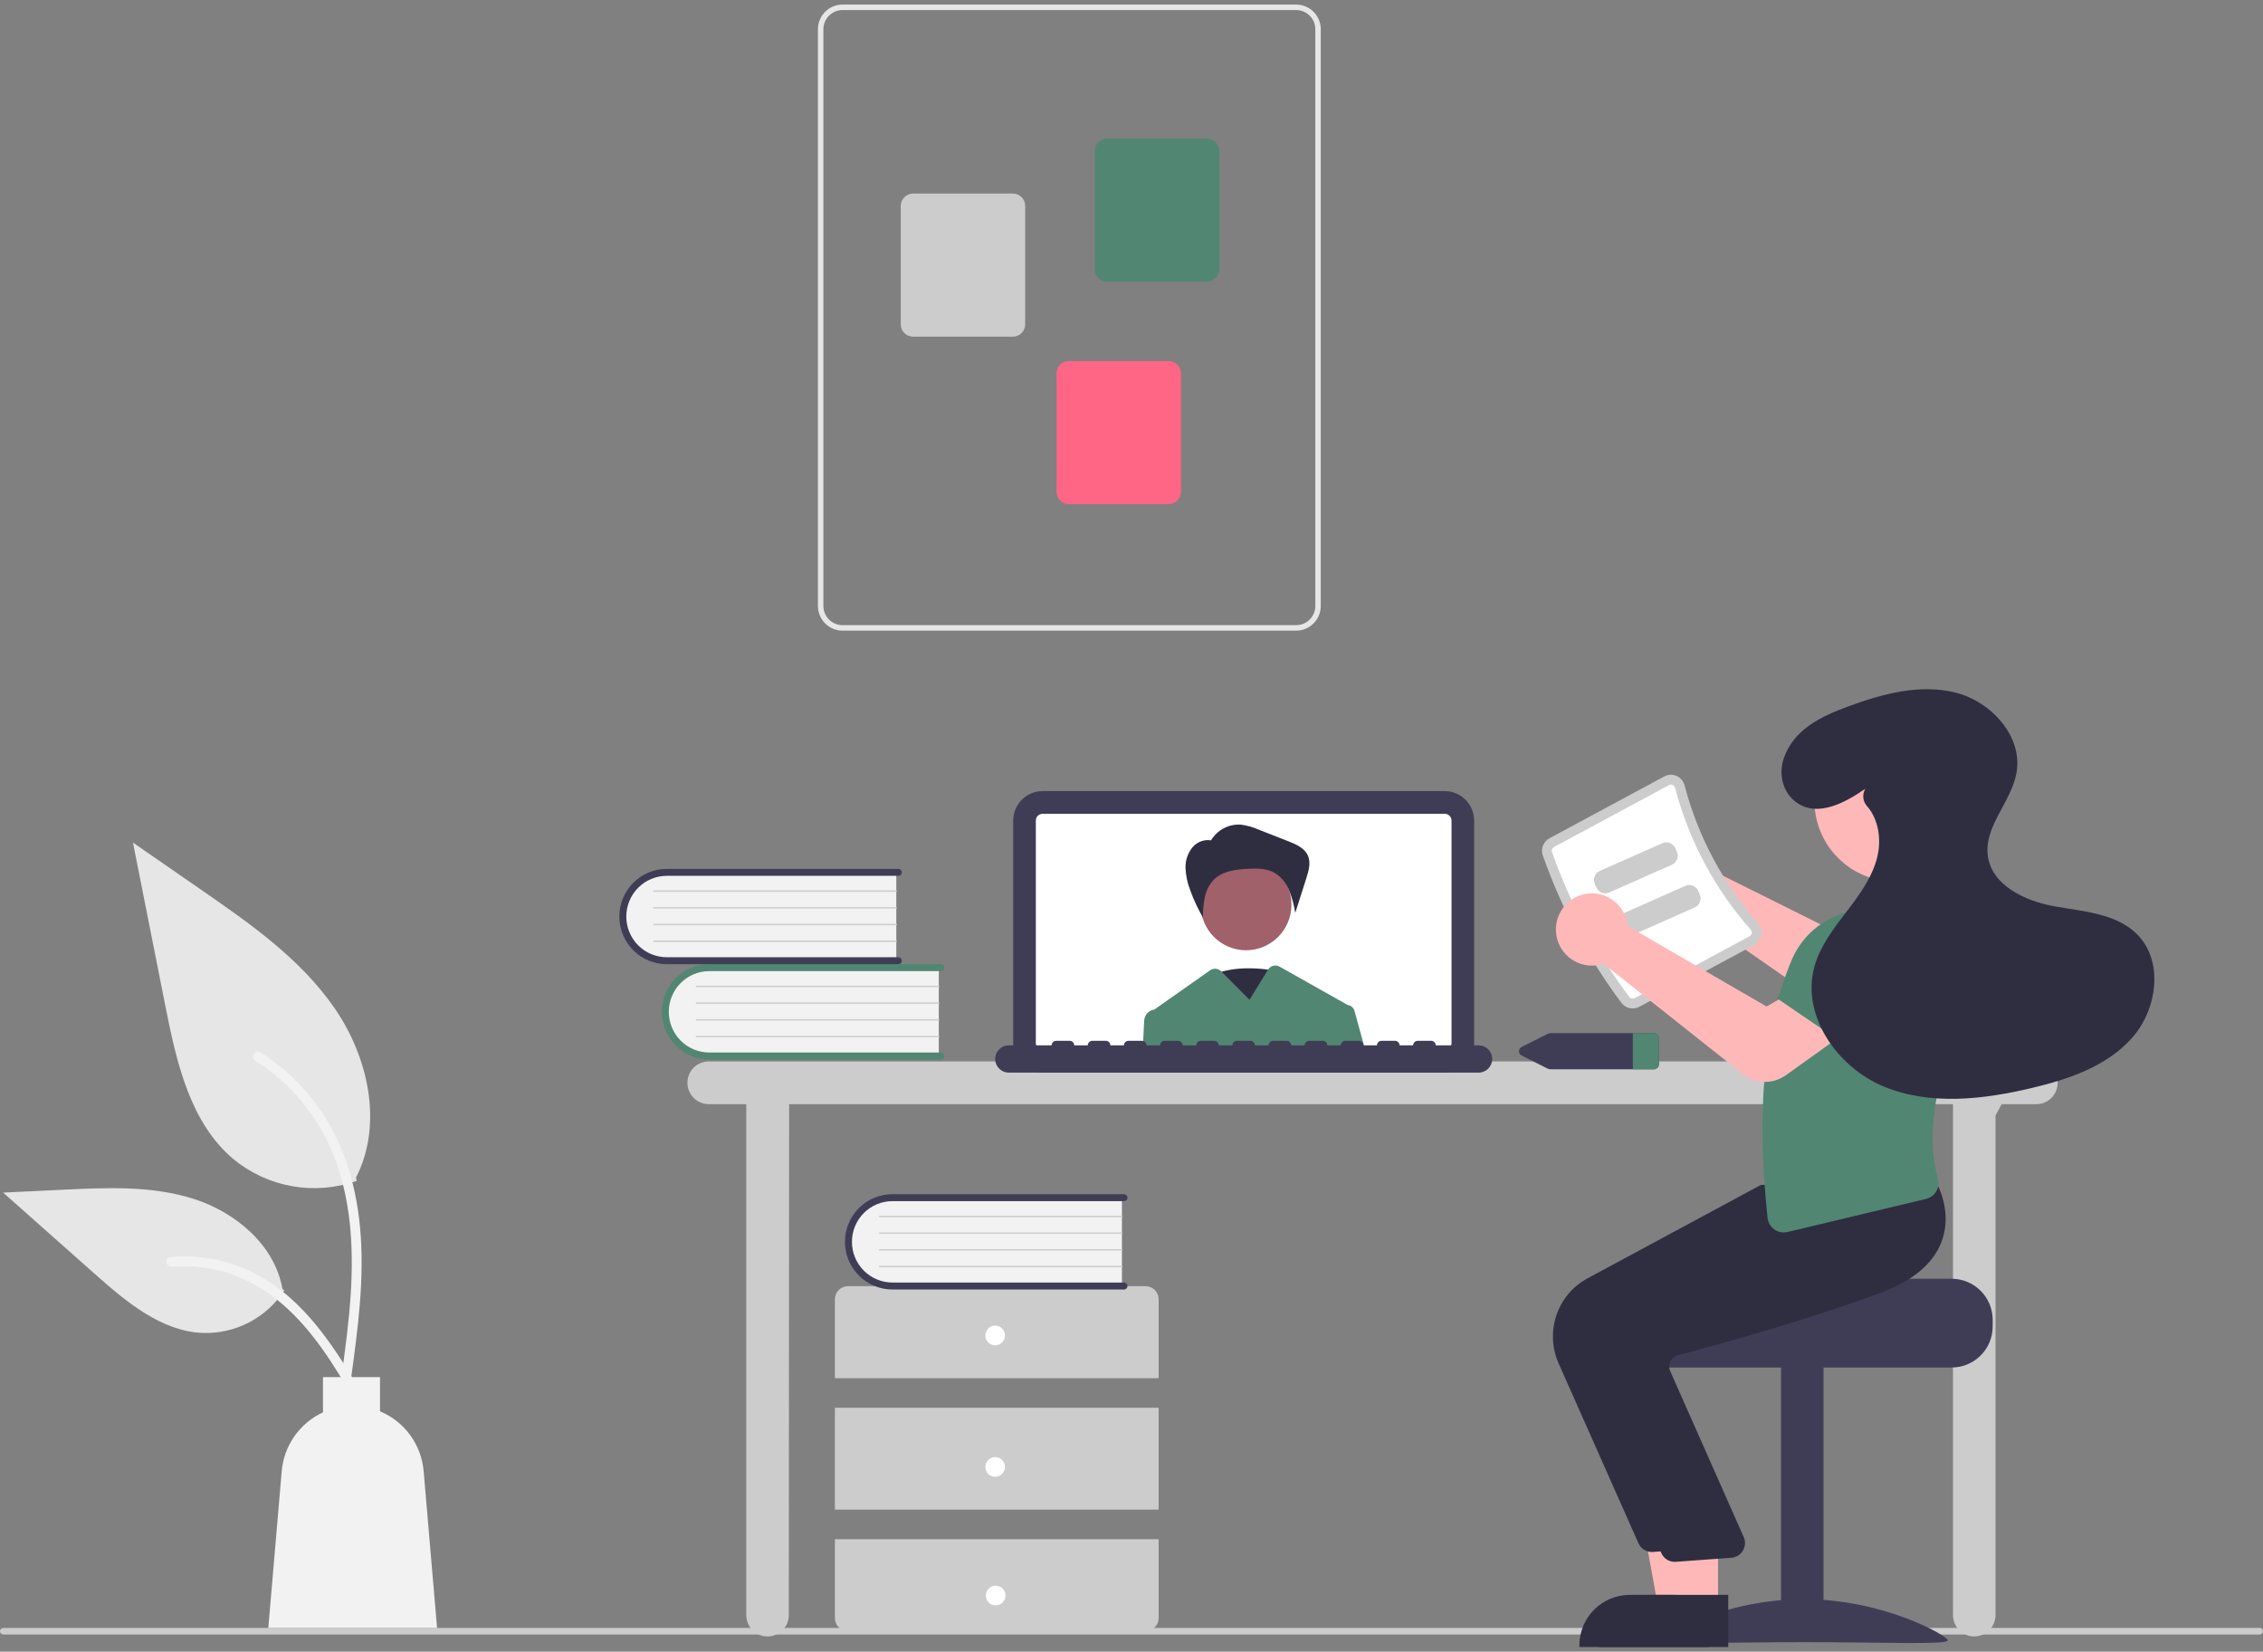 <svg width="248" height="181" viewBox="0 0 248 181" fill="none" xmlns="http://www.w3.org/2000/svg">
<rect x="0" y="0" width="248" height="181" fill="#808080" stroke="none"/>
<g clip-path="url(#clip0_20577_4801)">
<path d="M247.642 179.119H0.358C0.263 179.119 0.172 179.081 0.105 179.014C0.038 178.946 0 178.855 0 178.759C0 178.664 0.038 178.572 0.105 178.505C0.172 178.437 0.263 178.399 0.358 178.399H247.642C247.737 178.399 247.828 178.437 247.895 178.505C247.962 178.572 248 178.664 248 178.759C248 178.855 247.962 178.946 247.895 179.014C247.828 179.081 247.737 179.119 247.642 179.119Z" fill="#CCCCCC"/>
<path d="M223.166 116.32H77.663C77.045 116.32 76.453 116.566 76.016 117.005C75.579 117.444 75.334 118.04 75.334 118.66C75.334 119.281 75.579 119.876 76.016 120.315C76.453 120.754 77.045 121.001 77.663 121.001H81.784V176.995C81.784 177.616 82.03 178.211 82.467 178.65C82.903 179.089 83.496 179.335 84.114 179.335C84.732 179.335 85.324 179.089 85.761 178.65C86.198 178.211 86.443 177.616 86.443 176.995L86.479 121.001H214.027V176.995C214.027 177.616 214.273 178.211 214.709 178.65C215.146 179.089 215.739 179.335 216.357 179.335C216.974 179.335 217.567 179.089 218.004 178.65C218.441 178.211 218.686 177.616 218.686 176.995V122.235L219.364 121.001H223.166C223.784 121.001 224.376 120.754 224.813 120.315C225.25 119.876 225.495 119.281 225.495 118.66C225.495 118.04 225.25 117.444 224.813 117.005C224.376 116.566 223.784 116.32 223.166 116.32Z" fill="#CCCCCC"/>
<path d="M158.33 117.544H114.256C113.402 117.543 112.584 117.202 111.981 116.596C111.377 115.99 111.038 115.168 111.037 114.31V89.929C111.038 89.071 111.377 88.249 111.981 87.643C112.584 87.037 113.402 86.696 114.256 86.695H158.33C159.184 86.696 160.002 87.037 160.605 87.643C161.209 88.249 161.548 89.071 161.549 89.929V114.31C161.548 115.168 161.209 115.99 160.605 116.596C160.002 117.202 159.184 117.543 158.33 117.544Z" fill="#3F3D56"/>
<path d="M158.33 89.184H114.256C114.06 89.184 113.871 89.263 113.732 89.403C113.593 89.542 113.515 89.732 113.515 89.929V114.311C113.515 114.508 113.593 114.698 113.732 114.838C113.871 114.977 114.06 115.056 114.256 115.056H158.33C158.527 115.056 158.715 114.977 158.854 114.838C158.993 114.698 159.072 114.508 159.072 114.311V89.929C159.072 89.732 158.993 89.542 158.854 89.403C158.715 89.263 158.527 89.184 158.33 89.184Z" fill="white"/>
<path d="M140.053 106.446C140.053 106.446 134.777 105.224 131.875 107.464C128.973 109.703 135.568 114.793 135.568 114.793L140.053 106.446Z" fill="#2F2E41"/>
<path d="M136.552 104.138C139.301 104.138 141.529 101.899 141.529 99.137C141.529 96.375 139.301 94.136 136.552 94.136C133.804 94.136 131.575 96.375 131.575 99.137C131.575 101.899 133.804 104.138 136.552 104.138Z" fill="#A0616A"/>
<path d="M132.703 92.117C133.035 91.551 133.516 91.088 134.093 90.78C134.671 90.471 135.321 90.329 135.974 90.369C136.657 90.455 137.323 90.642 137.951 90.924L141.204 92.2C142.046 92.53 142.968 92.934 143.333 93.764C143.672 94.535 143.419 95.425 143.163 96.228L141.946 100.042C141.811 99.179 141.58 98.334 141.256 97.522C140.927 96.706 140.333 96.025 139.57 95.591C138.725 95.155 137.729 95.164 136.78 95.21C135.437 95.275 133.976 95.447 133.021 96.399C132.515 96.94 132.171 97.614 132.031 98.344C131.892 99.069 131.823 99.806 131.823 100.544C131.272 99.593 130.808 98.593 130.436 97.557C130.13 96.786 129.956 95.969 129.921 95.139C129.889 94.303 130.165 93.484 130.697 92.839C130.966 92.524 131.318 92.291 131.713 92.167C132.107 92.042 132.529 92.03 132.929 92.133L132.703 92.117Z" fill="#2F2E41"/>
<path d="M148.436 110.782C148.389 110.613 148.294 110.462 148.162 110.347C148.03 110.232 147.867 110.159 147.694 110.137C147.683 110.129 147.671 110.122 147.658 110.116L140.229 105.932C140.016 105.813 139.767 105.78 139.531 105.841C139.296 105.902 139.093 106.052 138.964 106.259L136.932 109.565L133.872 106.49L133.823 106.441C133.666 106.283 133.458 106.186 133.237 106.166C133.016 106.147 132.795 106.206 132.613 106.334L126.507 110.631C126.496 110.631 126.485 110.634 126.475 110.634C126.182 110.683 125.915 110.831 125.718 111.053C125.52 111.275 125.404 111.558 125.389 111.855L125.231 115.056H149.615L148.436 110.782Z" fill="#518672"/>
<path d="M162.045 114.559H157.34C157.34 114.427 157.288 114.3 157.195 114.207C157.102 114.114 156.976 114.061 156.845 114.061H155.359C155.228 114.061 155.102 114.114 155.009 114.207C154.916 114.3 154.864 114.427 154.864 114.559H153.378C153.378 114.427 153.326 114.3 153.233 114.207C153.14 114.114 153.014 114.061 152.883 114.061H151.397C151.266 114.061 151.14 114.114 151.047 114.207C150.954 114.3 150.902 114.427 150.902 114.559H149.416C149.416 114.427 149.364 114.3 149.271 114.207C149.179 114.114 149.053 114.061 148.921 114.061H147.436C147.304 114.061 147.178 114.114 147.085 114.207C146.993 114.3 146.94 114.427 146.94 114.559H145.455C145.455 114.427 145.403 114.3 145.31 114.207C145.217 114.114 145.091 114.061 144.959 114.061H143.474C143.342 114.061 143.217 114.114 143.124 114.207C143.031 114.3 142.979 114.427 142.979 114.559H141.493C141.493 114.427 141.441 114.3 141.348 114.207C141.255 114.114 141.129 114.061 140.998 114.061H139.512C139.381 114.061 139.255 114.114 139.162 114.207C139.069 114.3 139.017 114.427 139.017 114.559H137.531C137.531 114.427 137.479 114.3 137.386 114.207C137.293 114.114 137.167 114.061 137.036 114.061H135.55C135.419 114.061 135.293 114.114 135.2 114.207C135.107 114.3 135.055 114.427 135.055 114.559H133.569C133.569 114.427 133.517 114.3 133.424 114.207C133.332 114.114 133.206 114.061 133.074 114.061H131.589C131.457 114.061 131.331 114.114 131.238 114.207C131.146 114.3 131.093 114.427 131.093 114.559H129.608C129.608 114.427 129.556 114.3 129.463 114.207C129.37 114.114 129.244 114.061 129.113 114.061H127.627C127.496 114.061 127.37 114.114 127.277 114.207C127.184 114.3 127.132 114.427 127.132 114.559H125.646C125.646 114.427 125.594 114.3 125.501 114.207C125.408 114.114 125.282 114.061 125.151 114.061H123.665C123.534 114.061 123.408 114.114 123.315 114.207C123.222 114.3 123.17 114.427 123.17 114.559H121.684C121.684 114.427 121.632 114.3 121.539 114.207C121.446 114.114 121.32 114.061 121.189 114.061H119.703C119.572 114.061 119.446 114.114 119.353 114.207C119.26 114.3 119.208 114.427 119.208 114.559H117.722C117.722 114.427 117.67 114.3 117.577 114.207C117.485 114.114 117.359 114.061 117.227 114.061H115.742C115.61 114.061 115.484 114.114 115.391 114.207C115.299 114.3 115.246 114.427 115.246 114.559H110.542C110.148 114.559 109.771 114.717 109.493 114.997C109.215 115.277 109.058 115.656 109.058 116.052C109.058 116.447 109.215 116.826 109.493 117.106C109.771 117.386 110.148 117.544 110.542 117.544H162.045C162.439 117.544 162.816 117.387 163.095 117.107C163.374 116.827 163.53 116.447 163.53 116.052C163.53 115.656 163.374 115.276 163.095 114.996C162.816 114.716 162.439 114.559 162.045 114.559Z" fill="#3F3D56"/>
<path d="M102.884 105.89V115.802H78.169C77.507 115.825 76.847 115.714 76.229 115.476C75.61 115.237 75.046 114.876 74.569 114.413C74.093 113.951 73.714 113.396 73.455 112.784C73.196 112.171 73.062 111.512 73.062 110.846C73.062 110.181 73.196 109.522 73.455 108.909C73.714 108.296 74.093 107.742 74.569 107.279C75.046 106.817 75.61 106.456 76.229 106.217C76.847 105.978 77.507 105.867 78.169 105.89H102.884Z" fill="#F2F2F2"/>
<path d="M103.491 115.725C103.49 115.827 103.451 115.924 103.379 115.995C103.308 116.067 103.212 116.107 103.111 116.107H77.728C76.35 116.107 75.028 115.556 74.053 114.577C73.078 113.598 72.531 112.269 72.531 110.884C72.531 109.499 73.078 108.17 74.053 107.191C75.028 106.212 76.35 105.661 77.728 105.661H103.111C103.212 105.661 103.308 105.701 103.379 105.773C103.451 105.844 103.491 105.941 103.491 106.043C103.491 106.144 103.451 106.241 103.379 106.312C103.308 106.384 103.212 106.424 103.111 106.424H77.728C76.552 106.425 75.424 106.895 74.592 107.732C73.76 108.568 73.293 109.702 73.293 110.884C73.293 112.066 73.76 113.2 74.592 114.036C75.424 114.873 76.552 115.343 77.728 115.344H103.111C103.212 115.344 103.308 115.384 103.379 115.456C103.45 115.527 103.49 115.624 103.491 115.725Z" fill="#518672"/>
<path d="M102.883 108.177H76.325C76.314 108.177 76.305 108.176 76.295 108.172C76.286 108.168 76.278 108.162 76.27 108.155C76.263 108.148 76.258 108.14 76.254 108.13C76.25 108.121 76.248 108.111 76.248 108.101C76.248 108.091 76.25 108.081 76.254 108.072C76.258 108.063 76.263 108.054 76.27 108.047C76.278 108.04 76.286 108.034 76.295 108.031C76.305 108.027 76.314 108.025 76.325 108.025H102.883C102.903 108.025 102.922 108.033 102.937 108.047C102.951 108.062 102.959 108.081 102.959 108.101C102.959 108.121 102.951 108.141 102.937 108.155C102.922 108.169 102.903 108.177 102.883 108.177Z" fill="#CCCCCC"/>
<path d="M102.883 110.007H76.325C76.314 110.007 76.305 110.005 76.295 110.001C76.286 109.998 76.278 109.992 76.27 109.985C76.263 109.978 76.258 109.969 76.254 109.96C76.25 109.951 76.248 109.941 76.248 109.931C76.248 109.921 76.25 109.911 76.254 109.902C76.258 109.892 76.263 109.884 76.27 109.877C76.278 109.87 76.286 109.864 76.295 109.86C76.305 109.856 76.314 109.855 76.325 109.855H102.883C102.903 109.855 102.922 109.863 102.937 109.877C102.951 109.891 102.959 109.911 102.959 109.931C102.959 109.951 102.951 109.97 102.937 109.985C102.922 109.999 102.903 110.007 102.883 110.007Z" fill="#CCCCCC"/>
<path d="M102.883 111.837H76.325C76.314 111.838 76.305 111.836 76.295 111.832C76.286 111.828 76.278 111.822 76.27 111.815C76.263 111.808 76.258 111.8 76.254 111.791C76.25 111.781 76.248 111.771 76.248 111.761C76.248 111.751 76.25 111.741 76.254 111.732C76.258 111.723 76.263 111.714 76.27 111.707C76.278 111.7 76.286 111.694 76.295 111.691C76.305 111.687 76.314 111.685 76.325 111.685H102.883C102.903 111.685 102.922 111.693 102.937 111.708C102.951 111.722 102.959 111.741 102.959 111.761C102.959 111.781 102.951 111.801 102.937 111.815C102.922 111.829 102.903 111.837 102.883 111.837Z" fill="#CCCCCC"/>
<path d="M102.883 113.667H76.325C76.314 113.667 76.305 113.665 76.295 113.662C76.286 113.658 76.278 113.652 76.27 113.645C76.263 113.638 76.258 113.63 76.254 113.62C76.25 113.611 76.248 113.601 76.248 113.591C76.248 113.581 76.25 113.571 76.254 113.562C76.258 113.552 76.263 113.544 76.27 113.537C76.278 113.53 76.286 113.524 76.295 113.52C76.305 113.517 76.314 113.515 76.325 113.515H102.883C102.903 113.515 102.922 113.523 102.937 113.537C102.951 113.552 102.959 113.571 102.959 113.591C102.959 113.611 102.951 113.63 102.937 113.645C102.922 113.659 102.903 113.667 102.883 113.667Z" fill="#CCCCCC"/>
<path d="M98.225 95.447V105.359H73.51C72.847 105.382 72.188 105.271 71.569 105.033C70.95 104.794 70.386 104.433 69.909 103.97C69.433 103.508 69.054 102.953 68.795 102.341C68.536 101.728 68.403 101.069 68.403 100.403C68.403 99.737 68.536 99.079 68.795 98.466C69.054 97.853 69.433 97.299 69.909 96.836C70.386 96.374 70.95 96.013 71.569 95.774C72.188 95.535 72.847 95.424 73.51 95.447H98.225Z" fill="#F2F2F2"/>
<path d="M98.832 105.283C98.832 105.384 98.792 105.481 98.721 105.553C98.65 105.624 98.553 105.664 98.453 105.664H73.07C72.387 105.664 71.712 105.529 71.081 105.267C70.45 105.004 69.877 104.62 69.394 104.135C68.912 103.65 68.529 103.074 68.268 102.44C68.007 101.807 67.872 101.127 67.872 100.442C67.872 99.756 68.007 99.077 68.268 98.443C68.529 97.809 68.912 97.234 69.394 96.749C69.877 96.264 70.45 95.879 71.081 95.617C71.712 95.354 72.387 95.219 73.07 95.219H98.453C98.553 95.219 98.65 95.259 98.721 95.331C98.792 95.402 98.832 95.499 98.832 95.6C98.832 95.701 98.792 95.798 98.721 95.87C98.65 95.941 98.553 95.981 98.453 95.981H73.07C71.893 95.982 70.765 96.453 69.934 97.289C69.102 98.126 68.635 99.259 68.635 100.442C68.635 101.624 69.102 102.758 69.934 103.594C70.765 104.43 71.893 104.901 73.07 104.902H98.453C98.553 104.902 98.65 104.942 98.721 105.014C98.792 105.085 98.832 105.182 98.832 105.283Z" fill="#3F3D56"/>
<path d="M98.225 97.735H71.666C71.656 97.735 71.646 97.733 71.637 97.729C71.627 97.726 71.619 97.72 71.612 97.713C71.605 97.706 71.599 97.697 71.595 97.688C71.592 97.679 71.59 97.669 71.59 97.659C71.59 97.649 71.592 97.639 71.595 97.629C71.599 97.62 71.605 97.612 71.612 97.605C71.619 97.598 71.627 97.592 71.637 97.588C71.646 97.584 71.656 97.582 71.666 97.582H98.225C98.245 97.583 98.264 97.591 98.278 97.605C98.292 97.619 98.3 97.639 98.3 97.659C98.3 97.679 98.292 97.698 98.278 97.713C98.264 97.727 98.245 97.735 98.225 97.735Z" fill="#CCCCCC"/>
<path d="M98.225 99.565H71.666C71.656 99.565 71.646 99.563 71.637 99.559C71.627 99.555 71.619 99.55 71.612 99.543C71.605 99.535 71.599 99.527 71.595 99.518C71.592 99.508 71.59 99.499 71.59 99.489C71.59 99.478 71.592 99.469 71.595 99.459C71.599 99.45 71.605 99.442 71.612 99.434C71.619 99.427 71.627 99.422 71.637 99.418C71.646 99.414 71.656 99.412 71.666 99.412H98.225C98.245 99.412 98.264 99.421 98.278 99.435C98.292 99.449 98.3 99.468 98.3 99.489C98.3 99.509 98.292 99.528 98.278 99.542C98.264 99.556 98.245 99.565 98.225 99.565Z" fill="#CCCCCC"/>
<path d="M98.225 101.394H71.666C71.656 101.394 71.646 101.393 71.637 101.389C71.627 101.385 71.619 101.379 71.612 101.372C71.605 101.365 71.599 101.357 71.595 101.347C71.592 101.338 71.59 101.328 71.59 101.318C71.59 101.308 71.592 101.298 71.595 101.289C71.599 101.28 71.605 101.271 71.612 101.264C71.619 101.257 71.627 101.251 71.637 101.248C71.646 101.244 71.656 101.242 71.666 101.242H98.225C98.245 101.242 98.264 101.25 98.278 101.264C98.292 101.279 98.3 101.298 98.3 101.318C98.3 101.338 98.292 101.358 98.278 101.372C98.264 101.386 98.245 101.394 98.225 101.394Z" fill="#CCCCCC"/>
<path d="M98.225 103.225H71.666C71.656 103.225 71.646 103.223 71.637 103.219C71.627 103.215 71.619 103.21 71.612 103.203C71.605 103.196 71.599 103.187 71.595 103.178C71.592 103.169 71.59 103.159 71.59 103.149C71.59 103.139 71.592 103.129 71.595 103.119C71.599 103.11 71.605 103.102 71.612 103.094C71.619 103.087 71.627 103.082 71.637 103.078C71.646 103.074 71.656 103.072 71.666 103.072H98.225C98.245 103.072 98.264 103.081 98.278 103.095C98.292 103.109 98.3 103.128 98.3 103.149C98.3 103.169 98.292 103.188 98.278 103.202C98.264 103.217 98.245 103.225 98.225 103.225Z" fill="#CCCCCC"/>
<path d="M126.975 151.032V142.39C126.975 142.008 126.824 141.642 126.555 141.372C126.286 141.102 125.922 140.95 125.541 140.95H92.929C92.549 140.95 92.184 141.102 91.915 141.372C91.646 141.642 91.495 142.008 91.495 142.39V151.032H126.975Z" fill="#CCCCCC"/>
<path d="M126.975 154.273H91.495V165.436H126.975V154.273Z" fill="#CCCCCC"/>
<path d="M91.495 168.677V177.319C91.495 177.701 91.646 178.067 91.915 178.337C92.184 178.607 92.549 178.759 92.929 178.759H125.541C125.922 178.759 126.286 178.607 126.555 178.337C126.824 178.067 126.975 177.701 126.975 177.319V168.677H91.495Z" fill="#CCCCCC"/>
<path d="M109.056 147.432C109.65 147.432 110.131 146.948 110.131 146.352C110.131 145.755 109.65 145.271 109.056 145.271C108.463 145.271 107.981 145.755 107.981 146.352C107.981 146.948 108.463 147.432 109.056 147.432Z" fill="white"/>
<path d="M109.056 161.835C109.65 161.835 110.131 161.351 110.131 160.755C110.131 160.158 109.65 159.674 109.056 159.674C108.463 159.674 107.981 160.158 107.981 160.755C107.981 161.351 108.463 161.835 109.056 161.835Z" fill="white"/>
<path d="M109.115 175.934C109.708 175.934 110.19 175.451 110.19 174.854C110.19 174.257 109.708 173.774 109.115 173.774C108.521 173.774 108.039 174.257 108.039 174.854C108.039 175.451 108.521 175.934 109.115 175.934Z" fill="white"/>
<path d="M122.953 131.096V141.008H98.238C97.576 141.031 96.916 140.92 96.297 140.681C95.679 140.443 95.114 140.081 94.638 139.619C94.161 139.156 93.782 138.602 93.523 137.989C93.264 137.377 93.131 136.718 93.131 136.052C93.131 135.386 93.264 134.727 93.523 134.115C93.782 133.502 94.161 132.948 94.638 132.485C95.114 132.023 95.679 131.661 96.297 131.423C96.916 131.184 97.576 131.073 98.238 131.096H122.953Z" fill="#F2F2F2"/>
<path d="M123.561 140.932C123.561 141.033 123.521 141.13 123.449 141.201C123.378 141.273 123.282 141.313 123.181 141.313H97.799C97.116 141.314 96.439 141.179 95.808 140.917C95.177 140.655 94.603 140.27 94.12 139.785C93.637 139.3 93.254 138.724 92.992 138.09C92.731 137.456 92.596 136.777 92.596 136.09C92.596 135.404 92.731 134.725 92.992 134.091C93.254 133.457 93.637 132.881 94.12 132.396C94.603 131.911 95.177 131.526 95.808 131.264C96.439 131.002 97.116 130.867 97.799 130.868H123.181C123.282 130.868 123.378 130.908 123.449 130.979C123.521 131.051 123.561 131.148 123.561 131.249C123.561 131.35 123.521 131.447 123.449 131.519C123.378 131.59 123.282 131.63 123.181 131.63H97.799C96.622 131.631 95.494 132.102 94.662 132.938C93.831 133.774 93.363 134.908 93.363 136.09C93.363 137.273 93.831 138.407 94.662 139.243C95.494 140.079 96.622 140.55 97.799 140.551H123.181C123.282 140.551 123.378 140.591 123.449 140.662C123.521 140.734 123.561 140.831 123.561 140.932Z" fill="#3F3D56"/>
<path d="M122.953 133.384H96.394C96.384 133.384 96.374 133.382 96.365 133.378C96.356 133.374 96.347 133.369 96.34 133.362C96.333 133.355 96.328 133.346 96.324 133.337C96.32 133.328 96.318 133.318 96.318 133.308C96.318 133.298 96.32 133.288 96.324 133.278C96.328 133.269 96.333 133.261 96.34 133.253C96.347 133.246 96.356 133.241 96.365 133.237C96.374 133.233 96.384 133.231 96.394 133.231H122.953C122.973 133.231 122.992 133.24 123.006 133.254C123.021 133.268 123.028 133.287 123.028 133.308C123.028 133.328 123.021 133.347 123.006 133.361C122.992 133.376 122.973 133.384 122.953 133.384Z" fill="#CCCCCC"/>
<path d="M122.953 135.214H96.394C96.384 135.214 96.374 135.212 96.365 135.208C96.356 135.204 96.347 135.198 96.34 135.191C96.333 135.184 96.328 135.176 96.324 135.167C96.32 135.157 96.318 135.147 96.318 135.137C96.318 135.127 96.32 135.117 96.324 135.108C96.328 135.099 96.333 135.09 96.34 135.083C96.347 135.076 96.356 135.07 96.365 135.067C96.374 135.063 96.384 135.061 96.394 135.061H122.953C122.973 135.061 122.992 135.069 123.006 135.084C123.021 135.098 123.028 135.117 123.028 135.137C123.028 135.157 123.021 135.177 123.006 135.191C122.992 135.205 122.973 135.213 122.953 135.214Z" fill="#CCCCCC"/>
<path d="M122.953 137.043H96.394C96.384 137.043 96.374 137.041 96.365 137.038C96.356 137.034 96.347 137.028 96.34 137.021C96.333 137.014 96.328 137.006 96.324 136.996C96.32 136.987 96.318 136.977 96.318 136.967C96.318 136.957 96.32 136.947 96.324 136.938C96.328 136.928 96.333 136.92 96.34 136.913C96.347 136.906 96.356 136.9 96.365 136.896C96.374 136.893 96.384 136.891 96.394 136.891H122.953C122.973 136.891 122.992 136.899 123.006 136.913C123.021 136.928 123.028 136.947 123.028 136.967C123.028 136.987 123.021 137.006 123.006 137.021C122.992 137.035 122.973 137.043 122.953 137.043Z" fill="#CCCCCC"/>
<path d="M122.953 138.873H96.394C96.384 138.873 96.374 138.871 96.365 138.867C96.356 138.863 96.347 138.858 96.34 138.851C96.333 138.844 96.328 138.835 96.324 138.826C96.32 138.817 96.318 138.807 96.318 138.797C96.318 138.787 96.32 138.777 96.324 138.767C96.328 138.758 96.333 138.75 96.34 138.743C96.347 138.736 96.356 138.73 96.365 138.726C96.374 138.722 96.384 138.72 96.394 138.72H122.953C122.973 138.721 122.992 138.729 123.006 138.743C123.021 138.757 123.028 138.777 123.028 138.797C123.028 138.817 123.021 138.836 123.006 138.85C122.992 138.865 122.973 138.873 122.953 138.873Z" fill="#CCCCCC"/>
<path d="M89.635 66.404V3.208C89.635 2.49 89.92 1.802 90.425 1.294C90.93 0.786 91.615 0.501 92.33 0.5H142.048C142.762 0.501 143.448 0.786 143.953 1.294C144.458 1.802 144.743 2.49 144.743 3.208V66.404C144.743 67.122 144.458 67.81 143.953 68.318C143.448 68.826 142.762 69.112 142.048 69.112H92.33C91.615 69.112 90.93 68.826 90.425 68.318C89.92 67.81 89.635 67.122 89.635 66.404ZM92.33 1.102C91.774 1.102 91.241 1.325 90.848 1.72C90.455 2.114 90.234 2.65 90.234 3.208V66.404C90.234 66.963 90.455 67.498 90.848 67.893C91.241 68.288 91.774 68.51 92.33 68.51H142.048C142.604 68.51 143.137 68.288 143.53 67.893C143.923 67.498 144.144 66.963 144.144 66.404V3.208C144.144 2.65 143.923 2.114 143.53 1.72C143.137 1.325 142.604 1.102 142.048 1.102H92.33Z" fill="#E6E6E6"/>
<path d="M119.977 29.522V16.546C119.977 16.187 120.119 15.843 120.372 15.589C120.625 15.335 120.967 15.193 121.325 15.192H132.268C132.626 15.193 132.968 15.335 133.221 15.589C133.474 15.843 133.616 16.187 133.616 16.546V29.522C133.616 29.881 133.474 30.226 133.221 30.48C132.968 30.733 132.626 30.876 132.268 30.877H121.325C120.967 30.876 120.625 30.733 120.372 30.48C120.119 30.226 119.977 29.881 119.977 29.522Z" fill="#518672"/>
<path d="M98.712 35.541V22.565C98.712 22.206 98.854 21.861 99.107 21.608C99.36 21.354 99.702 21.211 100.06 21.211H111.004C111.361 21.211 111.704 21.354 111.956 21.608C112.209 21.861 112.351 22.206 112.351 22.565V35.541C112.351 35.9 112.209 36.244 111.956 36.498C111.704 36.752 111.361 36.895 111.004 36.895H100.06C99.702 36.895 99.36 36.752 99.107 36.498C98.854 36.244 98.712 35.9 98.712 35.541Z" fill="#CCCCCC"/>
<path d="M115.784 53.898V40.922C115.785 40.563 115.927 40.218 116.179 39.965C116.432 39.711 116.775 39.568 117.132 39.568H128.076C128.433 39.568 128.776 39.711 129.028 39.965C129.281 40.218 129.423 40.563 129.424 40.922V53.898C129.423 54.257 129.281 54.601 129.028 54.855C128.776 55.109 128.433 55.252 128.076 55.252H117.132C116.775 55.252 116.432 55.109 116.179 54.855C115.927 54.601 115.785 54.257 115.784 53.898Z" fill="#FF6584"/>
<path d="M181.184 113.223H169.924C169.817 113.223 169.711 113.248 169.616 113.295L166.774 114.725C166.68 114.765 166.6 114.831 166.544 114.917C166.488 115.002 166.458 115.102 166.458 115.204C166.458 115.306 166.488 115.406 166.544 115.491C166.6 115.576 166.68 115.643 166.774 115.683L169.616 117.112C169.711 117.16 169.817 117.184 169.924 117.184H181.184C181.339 117.193 181.492 117.14 181.608 117.037C181.725 116.934 181.797 116.789 181.808 116.633V113.774C181.797 113.618 181.725 113.473 181.608 113.37C181.492 113.267 181.339 113.214 181.184 113.223Z" fill="#3F3D56"/>
<path d="M181.808 113.774V116.633C181.797 116.789 181.725 116.934 181.609 117.037C181.492 117.14 181.339 117.193 181.184 117.184H178.941V113.223H181.184C181.339 113.214 181.492 113.267 181.609 113.37C181.725 113.473 181.797 113.618 181.808 113.774Z" fill="#518672"/>
<path d="M181.1 91.834C181.61 91.613 182.161 91.502 182.717 91.51C183.272 91.518 183.82 91.643 184.323 91.878C184.827 92.113 185.276 92.453 185.64 92.874C186.004 93.296 186.276 93.79 186.437 94.324C186.487 94.493 186.525 94.666 186.551 94.841L202.298 102.686L205.942 100.26L210.476 105.505L204.912 110.045C204.243 110.587 203.418 110.898 202.559 110.931C201.7 110.964 200.854 110.718 200.145 110.23L184.169 99.129C184.05 99.18 183.929 99.224 183.805 99.262C183.273 99.424 182.714 99.471 182.163 99.4C181.612 99.329 181.082 99.142 180.608 98.851C180.133 98.56 179.726 98.171 179.412 97.711C179.097 97.251 178.884 96.729 178.784 96.18C178.755 96.02 178.735 95.859 178.726 95.697C178.681 94.887 178.885 94.082 179.31 93.391C179.734 92.701 180.359 92.157 181.1 91.834Z" fill="#FFB8B8"/>
<path d="M213.896 140.139H196.69C196.69 140.636 178.958 141.04 178.958 141.04C178.679 141.25 178.426 141.492 178.202 141.76C177.528 142.567 177.16 143.587 177.162 144.64V145.361C177.163 146.554 177.635 147.699 178.475 148.543C179.315 149.387 180.454 149.861 181.642 149.862H213.896C215.084 149.861 216.223 149.386 217.063 148.542C217.903 147.698 218.375 146.554 218.376 145.361V144.64C218.374 143.447 217.902 142.303 217.062 141.46C216.222 140.616 215.084 140.141 213.896 140.139Z" fill="#3F3D56"/>
<path d="M195.18 179.93H199.839V149.683H195.18V179.93Z" fill="#3F3D56"/>
<path d="M181.921 179.766C181.921 180.272 188.981 179.962 197.69 179.962C206.399 179.962 213.459 180.272 213.459 179.766C213.459 179.261 206.399 175.25 197.69 175.25C188.981 175.25 181.921 179.261 181.921 179.766Z" fill="#3F3D56"/>
<path d="M186.126 176.221L181.733 176.22L179.642 164.771L186.127 164.771L186.126 176.221Z" fill="#FFB8B8"/>
<path d="M187.248 180.5L173.081 180.499V180.319C173.081 179.592 173.223 178.871 173.5 178.199C173.778 177.527 174.184 176.916 174.696 176.402C175.208 175.887 175.816 175.479 176.485 175.201C177.154 174.922 177.871 174.779 178.595 174.779H178.595L187.248 174.779L187.248 180.5Z" fill="#2F2E41"/>
<path d="M179.555 169.12L170.796 149.385C170.065 147.721 169.984 145.842 170.57 144.122C171.155 142.401 172.365 140.965 173.957 140.1L192.956 129.864L201.625 129.123L209.623 128.392L209.68 128.491C209.754 128.616 211.473 131.6 210.311 134.872C209.429 137.354 207.136 139.293 203.495 140.634C194.996 143.765 185.179 146.441 181.352 147.446C181.183 147.49 181.025 147.569 180.888 147.678C180.752 147.787 180.64 147.924 180.56 148.08C180.479 148.234 180.432 148.403 180.419 148.576C180.407 148.75 180.431 148.924 180.489 149.088L188.627 167.458C188.712 167.691 188.742 167.94 188.716 168.187C188.69 168.433 188.608 168.671 188.476 168.881C188.344 169.09 188.166 169.267 187.955 169.397C187.745 169.526 187.508 169.606 187.262 169.629L181.181 170.073C181.13 170.078 181.078 170.081 181.027 170.081C180.716 170.081 180.411 169.99 180.15 169.82C179.889 169.649 179.682 169.406 179.555 169.12Z" fill="#2F2E41"/>
<path d="M188.277 176.221L183.883 176.22L181.793 164.771L188.277 164.771L188.277 176.221Z" fill="#FFB8B8"/>
<path d="M189.397 180.5L175.23 180.499V180.319C175.23 179.592 175.373 178.871 175.65 178.199C175.927 177.527 176.333 176.916 176.845 176.402C177.357 175.887 177.965 175.479 178.634 175.201C179.303 174.922 180.02 174.779 180.744 174.779H180.745L189.397 174.779L189.397 180.5Z" fill="#2F2E41"/>
<path d="M182.063 170.201L173.304 150.465C172.573 148.802 172.492 146.923 173.078 145.202C173.663 143.482 174.873 142.046 176.465 141.181L195.464 130.944L204.133 130.203L212.13 129.473L212.188 129.571C212.262 129.696 213.981 132.68 212.819 135.952C211.937 138.434 209.644 140.373 206.003 141.715C197.504 144.846 187.686 147.522 183.86 148.527C183.691 148.57 183.533 148.649 183.396 148.758C183.26 148.867 183.148 149.005 183.068 149.16C182.987 149.314 182.939 149.483 182.927 149.657C182.915 149.83 182.939 150.004 182.997 150.168L191.135 168.538C191.22 168.771 191.25 169.02 191.224 169.267C191.198 169.514 191.116 169.751 190.984 169.961C190.852 170.171 190.674 170.347 190.463 170.477C190.253 170.607 190.015 170.686 189.77 170.709L183.689 171.154C183.637 171.159 183.586 171.161 183.535 171.161C183.223 171.161 182.919 171.07 182.658 170.9C182.396 170.73 182.19 170.487 182.063 170.201Z" fill="#2F2E41"/>
<path d="M177.698 109.911C174.018 104.991 171.108 99.535 169.07 93.731C168.952 93.384 168.96 93.006 169.094 92.665C169.227 92.323 169.477 92.04 169.798 91.866L182.394 85.085C182.597 84.975 182.824 84.912 183.055 84.903C183.286 84.893 183.517 84.937 183.729 85.031C183.945 85.125 184.136 85.267 184.289 85.447C184.442 85.627 184.552 85.84 184.611 86.069C186.077 91.662 188.833 96.829 192.655 101.153C192.812 101.33 192.928 101.539 192.992 101.767C193.057 101.994 193.069 102.234 193.027 102.467C192.987 102.696 192.896 102.913 192.76 103.101C192.624 103.289 192.447 103.444 192.242 103.553L179.647 110.334C179.325 110.507 178.952 110.559 178.595 110.482C178.238 110.404 177.921 110.202 177.698 109.911Z" fill="#CCCCCC"/>
<path d="M178.558 109.262C178.625 109.347 178.721 109.405 178.827 109.427C178.933 109.449 179.043 109.434 179.139 109.383L191.735 102.601C191.796 102.569 191.849 102.523 191.889 102.467C191.93 102.411 191.957 102.347 191.968 102.278C191.982 102.206 191.978 102.132 191.958 102.061C191.937 101.991 191.901 101.926 191.852 101.872C187.917 97.421 185.08 92.101 183.571 86.343C183.553 86.272 183.52 86.206 183.473 86.15C183.425 86.094 183.366 86.05 183.299 86.021C183.236 85.993 183.167 85.979 183.098 85.982C183.029 85.985 182.962 86.004 182.901 86.038L170.306 92.819C170.211 92.87 170.136 92.954 170.096 93.055C170.055 93.156 170.051 93.268 170.084 93.372C172.085 99.072 174.943 104.431 178.558 109.262Z" fill="white"/>
<path d="M219.541 108.102L209.677 111.869L207.269 105.147C206.949 104.255 206.953 103.277 207.281 102.388C207.609 101.498 208.24 100.754 209.061 100.286C209.892 99.813 210.864 99.654 211.801 99.838C212.739 100.022 213.58 100.536 214.173 101.289L219.541 108.102Z" fill="#518672"/>
<path d="M194.452 134.734C194.244 134.587 194.07 134.396 193.941 134.176C193.813 133.956 193.732 133.71 193.705 133.456C192.442 121.606 193.322 112.332 196.395 105.105C196.936 103.858 197.752 102.751 198.78 101.867C199.809 100.982 201.023 100.344 202.332 99.999L210.306 99.594L210.347 99.615C212.147 100.5 213.614 101.945 214.532 103.734C215.45 105.523 215.77 107.562 215.443 109.549C212.879 116.341 210.731 123.413 212.369 129.118C212.438 129.357 212.458 129.607 212.428 129.853C212.398 130.1 212.319 130.338 212.196 130.553C212.076 130.76 211.915 130.941 211.723 131.084C211.531 131.227 211.312 131.329 211.079 131.384L195.891 135.014C195.645 135.073 195.39 135.078 195.141 135.03C194.893 134.982 194.658 134.881 194.452 134.734Z" fill="#518672"/>
<path d="M207.645 96.602C212.506 96.602 216.447 92.642 216.447 87.758C216.447 82.873 212.506 78.914 207.645 78.914C202.783 78.914 198.843 82.873 198.843 87.758C198.843 92.642 202.783 96.602 207.645 96.602Z" fill="#FFB8B8"/>
<path d="M183.221 94.763L176.361 97.805C176.1 97.92 175.804 97.927 175.538 97.824C175.272 97.72 175.058 97.515 174.943 97.253L174.773 96.867C174.658 96.605 174.652 96.308 174.755 96.04C174.858 95.773 175.062 95.558 175.323 95.442L182.183 92.4C182.443 92.284 182.739 92.278 183.005 92.381C183.271 92.485 183.485 92.69 183.6 92.952L183.77 93.338C183.885 93.6 183.891 93.897 183.788 94.164C183.685 94.431 183.481 94.647 183.221 94.763Z" fill="#CCCCCC"/>
<path d="M185.729 99.444L178.869 102.486C178.608 102.602 178.312 102.608 178.046 102.505C177.78 102.401 177.566 102.196 177.451 101.934L177.281 101.548C177.166 101.286 177.16 100.989 177.263 100.722C177.366 100.455 177.57 100.24 177.831 100.124L184.691 97.081C184.951 96.966 185.247 96.959 185.513 97.062C185.779 97.166 185.993 97.371 186.108 97.633L186.278 98.019C186.393 98.281 186.399 98.579 186.296 98.846C186.193 99.113 185.989 99.328 185.729 99.444Z" fill="#CCCCCC"/>
<path d="M191.019 117.728L175.725 105.605C175.603 105.649 175.479 105.685 175.354 105.716C174.814 105.842 174.254 105.854 173.709 105.749C173.165 105.644 172.648 105.425 172.194 105.106C171.736 104.788 171.351 104.374 171.065 103.894C170.779 103.414 170.599 102.878 170.536 102.322C170.433 101.433 170.632 100.535 171.101 99.775C171.57 99.014 172.281 98.435 173.119 98.131C173.642 97.942 174.199 97.867 174.752 97.91C175.306 97.953 175.845 98.112 176.333 98.379C176.821 98.645 177.248 99.012 177.585 99.456C177.922 99.9 178.162 100.41 178.289 100.953C178.329 101.125 178.356 101.3 178.371 101.476L193.596 110.301L197.385 108.109L201.582 113.63L195.699 117.843C195.01 118.332 194.183 118.585 193.34 118.564C192.497 118.544 191.683 118.25 191.019 117.728Z" fill="#FFB8B8"/>
<path d="M203.448 115.35L194.721 109.388L198.822 103.552C199.367 102.777 200.167 102.22 201.08 101.98C201.993 101.74 202.962 101.833 203.814 102.241C204.676 102.654 205.363 103.363 205.75 104.24C206.138 105.117 206.2 106.104 205.927 107.024L203.448 115.35Z" fill="#518672"/>
<path d="M204.418 86.441C202.156 87.996 199.185 89.596 196.874 87.939C195.357 86.851 194.879 84.837 195.494 83.069C196.601 79.89 199.641 78.49 202.548 77.417C206.326 76.023 210.441 74.913 214.342 75.912C218.243 76.911 221.691 80.706 220.987 84.688C220.421 87.891 217.414 90.556 217.841 93.781C218.27 97.026 221.902 98.734 225.109 99.314C228.316 99.894 231.904 100.08 234.209 102.395C237.149 105.347 236.414 110.624 233.648 113.741C230.882 116.858 226.707 118.271 222.662 119.231C217.303 120.504 211.506 121.173 206.416 119.061C201.326 116.949 197.365 111.263 198.84 105.932C199.462 103.68 200.93 101.777 202.348 99.924C203.766 98.071 205.201 96.134 205.742 93.861C206.193 91.966 205.86 89.767 204.609 88.346C204.382 88.097 204.239 87.782 204.2 87.447C204.162 87.111 204.231 86.772 204.396 86.478L204.418 86.441Z" fill="#2F2E41"/>
<path d="M39.09 129.411C36.822 130.212 34.386 130.413 32.019 129.994C29.651 129.575 27.43 128.55 25.571 127.018C20.836 123.025 19.352 116.447 18.144 110.355C16.953 104.35 15.762 98.344 14.571 92.338L22.051 97.513C27.43 101.235 32.931 105.075 36.655 110.466C40.38 115.856 42.005 123.215 39.013 129.048" fill="#E6E6E6"/>
<path d="M38.45 151.225C39.208 145.684 39.986 140.072 39.455 134.472C38.983 129.498 37.473 124.641 34.399 120.658C32.767 118.547 30.781 116.739 28.53 115.315C27.944 114.943 27.404 115.877 27.988 116.248C31.882 118.72 34.893 122.371 36.589 126.674C38.461 131.46 38.762 136.676 38.439 141.76C38.244 144.834 37.83 147.888 37.414 150.938C37.381 151.076 37.401 151.221 37.471 151.345C37.541 151.468 37.654 151.56 37.789 151.602C37.927 151.64 38.073 151.621 38.197 151.55C38.321 151.48 38.412 151.363 38.45 151.225Z" fill="#F2F2F2"/>
<path d="M31.158 141.42C30.185 142.906 28.848 144.114 27.275 144.93C25.702 145.746 23.947 146.14 22.178 146.077C17.633 145.86 13.844 142.672 10.432 139.646L0.343 130.695L7.02 130.374C11.823 130.143 16.749 129.928 21.323 131.416C25.896 132.904 30.115 136.485 30.951 141.242" fill="#E6E6E6"/>
<path d="M40.589 154.41C36.946 147.931 32.719 140.731 25.167 138.43C23.067 137.792 20.865 137.564 18.68 137.757C17.991 137.817 18.163 138.884 18.85 138.824C22.513 138.518 26.169 139.49 29.203 141.576C32.122 143.572 34.394 146.348 36.318 149.291C37.496 151.094 38.552 152.973 39.607 154.85C39.945 155.45 40.931 155.017 40.589 154.41Z" fill="#F2F2F2"/>
<path d="M46.428 161.229C46.305 159.8 45.794 158.431 44.951 157.273C44.108 156.116 42.965 155.212 41.646 154.662V150.917H35.394V154.78C34.14 155.357 33.061 156.258 32.267 157.391C31.473 158.524 30.991 159.848 30.873 161.229L29.403 178.399H47.898L46.428 161.229Z" fill="#F2F2F2"/>
</g>
<defs>
<clipPath id="clip0_20577_4801">
<rect width="248" height="180" fill="white" transform="translate(0 0.5)"/>
</clipPath>
</defs>
</svg>
